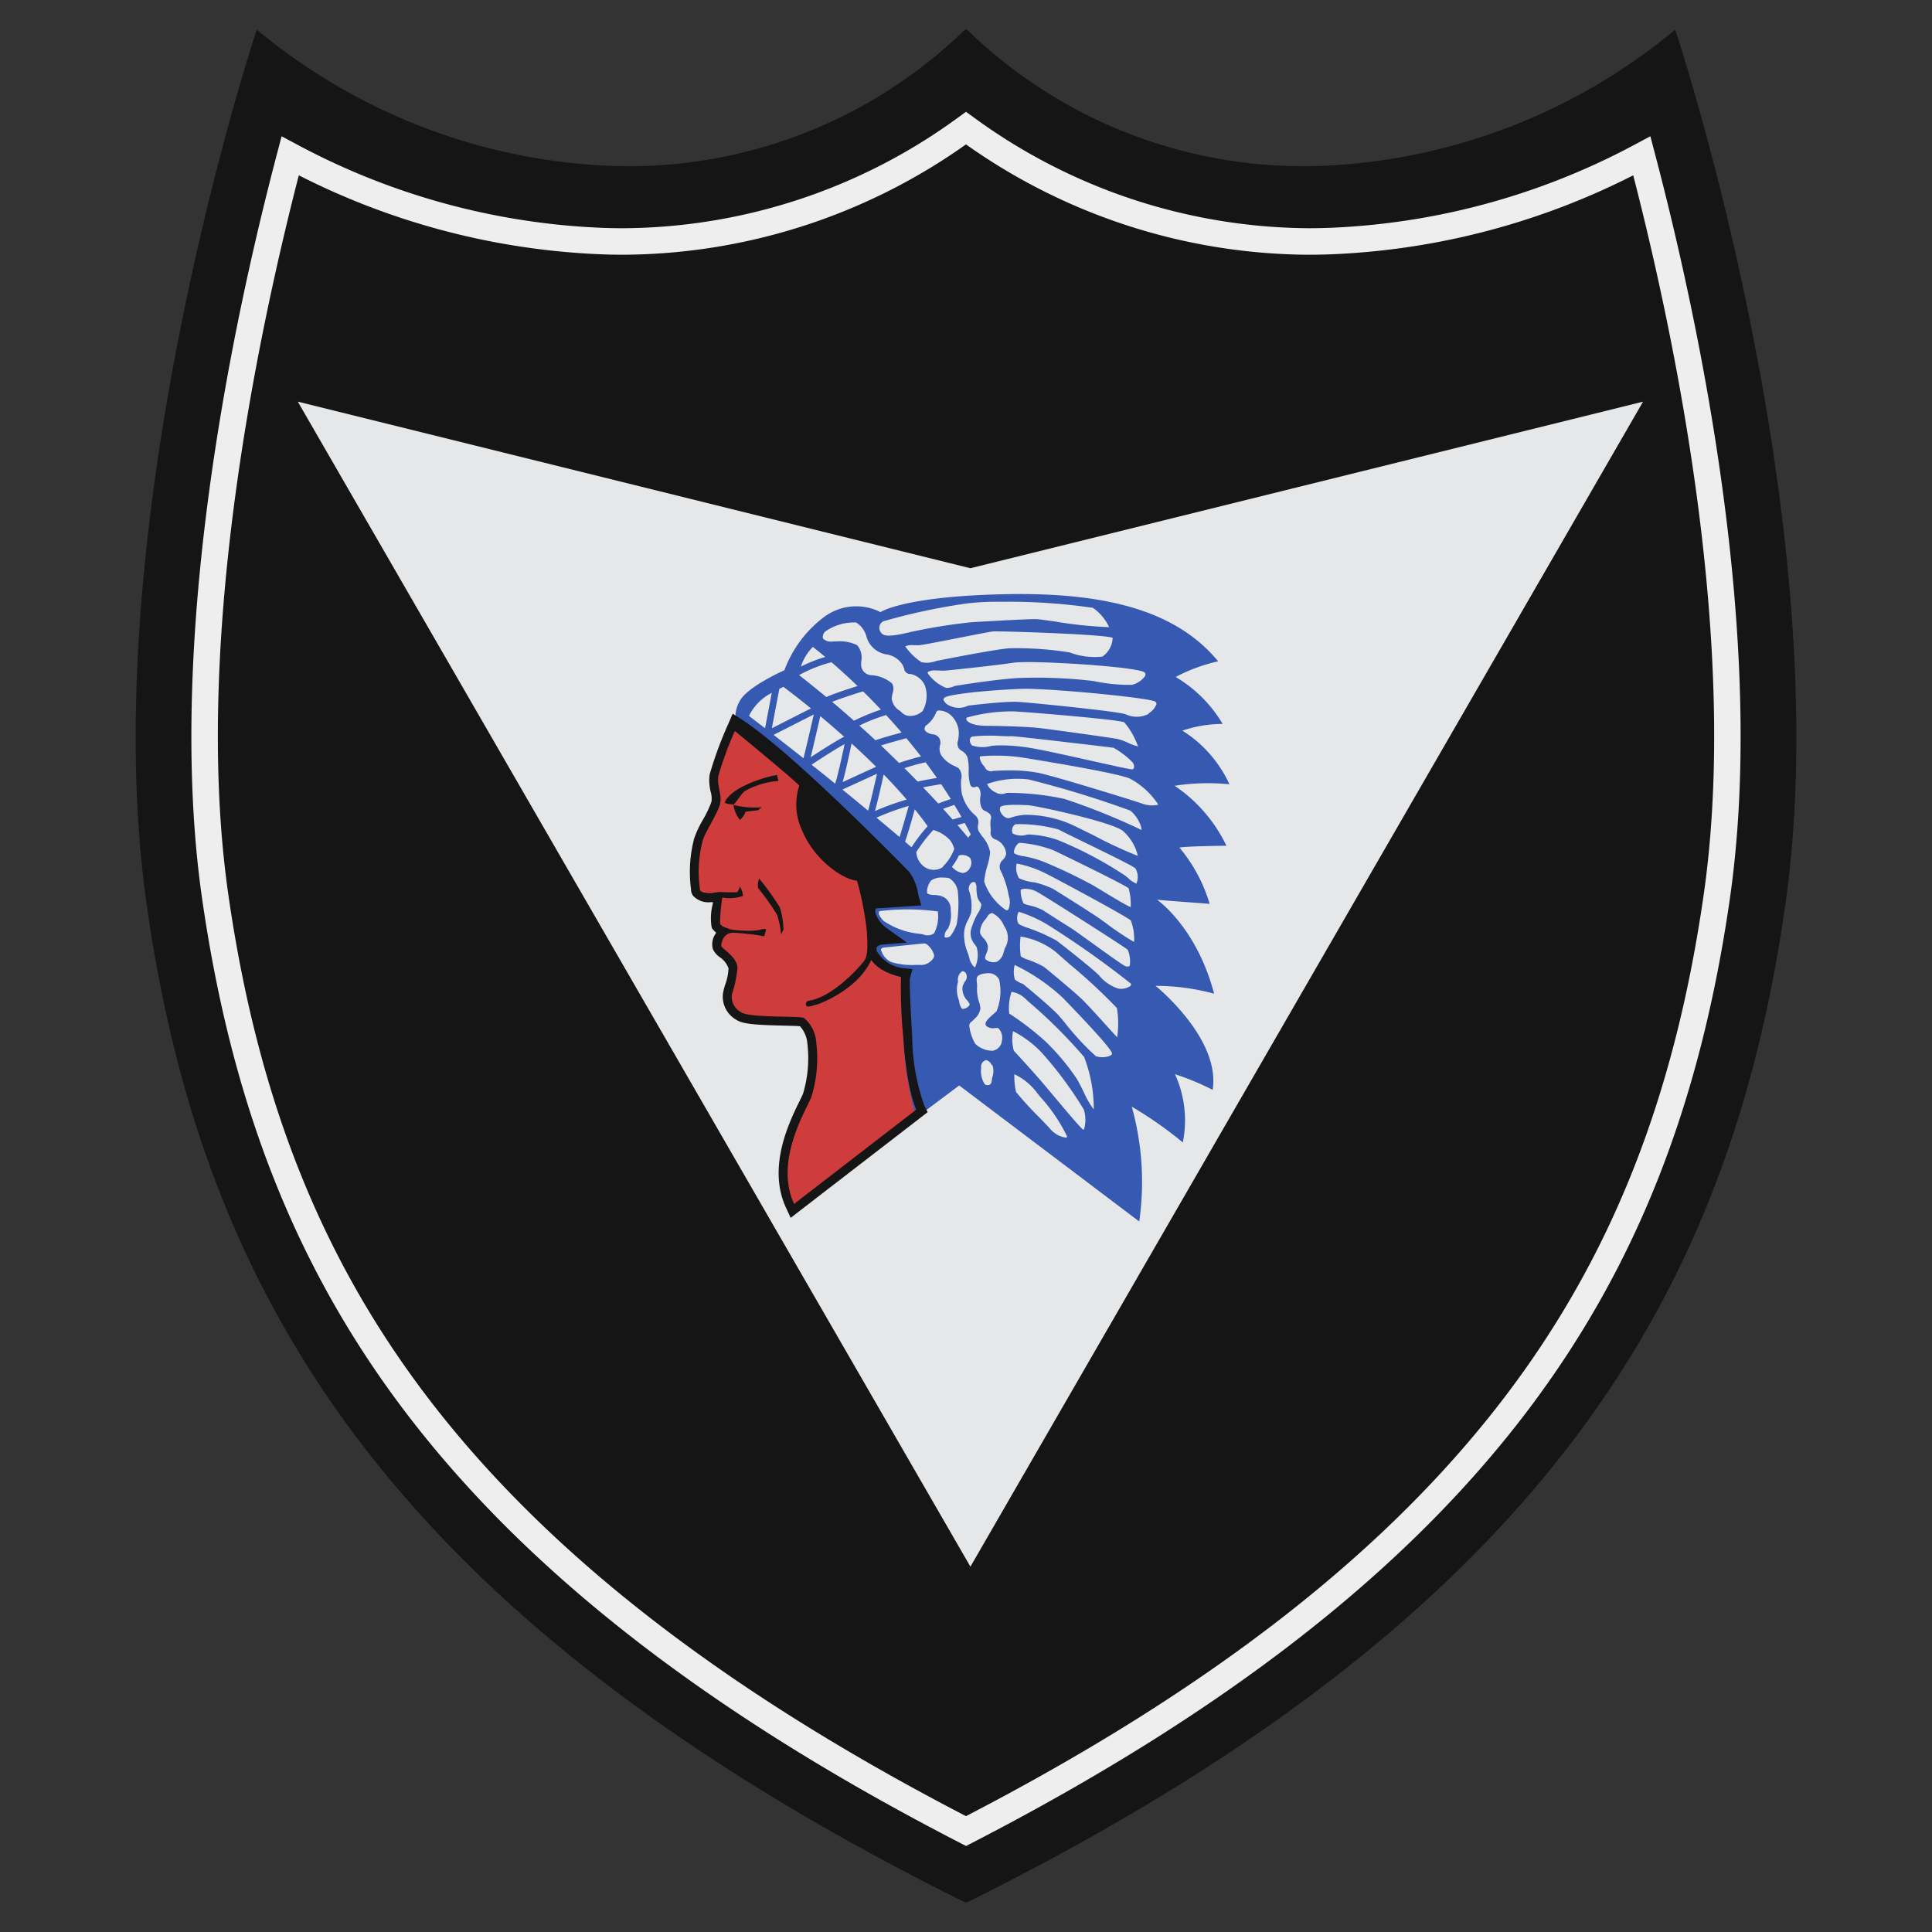 <svg id="usa_normandy_prem_engineer_1_icon" data-name="usa normandy prem engineer 1 icon" xmlns="http://www.w3.org/2000/svg" width="150" height="150" viewBox="0 0 150 150">
  <rect x="0" y="0" width="150" height="150" fill="#333333" stroke="none"/>
  <defs>
    <style>
      .cls-1 {
        fill: #151515;
      }

      .cls-1, .cls-2, .cls-3, .cls-4, .cls-5 {
        fill-rule: evenodd;
      }

      .cls-2 {
        fill: #eee;
      }

      .cls-3 {
        fill: #e6e7e8;
      }

      .cls-4 {
        fill: #cf3c3c;
      }

      .cls-5 {
        fill: #3659b1;
      }
    </style>
  </defs>
  <path class="cls-1" d="M74.925,147.7c-45.252-22.44-59.254-47.663-63.52-77.337S19.936,2.3,19.936,2.3A45.807,45.807,0,0,0,47.2,12.871,37.442,37.442,0,0,0,74.925,2.3h.15A37.443,37.443,0,0,0,102.8,12.871,45.81,45.81,0,0,0,130.064,2.3s12.8,38.39,8.531,68.064-18.268,54.9-63.52,77.337h-.15Z"/>
  <path class="cls-2" d="M75,143.321l-.471-.244c-19.587-10.094-33.707-21.083-43.165-33.594C22.97,98.376,17.989,85.754,15.689,69.757,12.8,49.629,18.108,24.829,21.533,11.839l.331-1.26,1.149.615a54.75,54.75,0,0,0,23.053,6.463c.779.043,1.568.063,2.345.063A44.431,44.431,0,0,0,74.4,9.115l.6-.436.6.435a44.439,44.439,0,0,0,25.986,8.605c.777,0,1.566-.02,2.344-.063a54.754,54.754,0,0,0,23.055-6.463l1.149-.615.331,1.26c3.425,12.99,8.737,37.789,5.844,57.919-2.3,16-7.28,28.619-15.675,39.725-9.458,12.512-23.577,23.5-43.165,33.6ZM23.2,13.611c-3.383,13.13-8.225,36.707-5.471,55.853,2.247,15.638,7.1,27.96,15.279,38.778C42.2,120.4,55.939,131.123,75,141.005c19.062-9.882,32.8-20.6,41.994-32.763,8.177-10.817,13.033-23.139,15.28-38.778,2.752-19.148-2.089-42.723-5.471-55.853a56.753,56.753,0,0,1-22.757,6.1c-.816.045-1.643.067-2.458.067A46.375,46.375,0,0,1,75,11.21a46.37,46.37,0,0,1-26.588,8.567c-.815,0-1.642-.022-2.458-.067A56.749,56.749,0,0,1,23.2,13.611Z"/>
  <polygon class="cls-3" points="75.343 44.117 23.121 31.184 75.343 121.636 127.566 31.184 75.343 44.117"/>
  <path id="Shape_3_copy_3" data-name="Shape 3 copy 3" class="cls-4" d="M61.338,93.619c-1.384-3,.262-6.364,1.053-7.979.114-.233.213-.434.273-.577a9.915,9.915,0,0,0,.366-4.078,2.44,2.44,0,0,0-.772-1.639c-.183-.036-.863-.052-1.414-.064-1.773-.041-3.061-.093-3.487-.4a1.712,1.712,0,0,1-.879-1.728,4.886,4.886,0,0,1,.17-.638,4.383,4.383,0,0,0,.26-1.345,1.837,1.837,0,0,0-.8-1.125,1.3,1.3,0,0,1-.439-.5,1.515,1.515,0,0,1,.4-1.226,1.972,1.972,0,0,1-.417-.351l-.051-.059-.021-.075a4.364,4.364,0,0,1,.089-1.543,5.199,5.199,0,0,0,.075-.583.106.106,0,0,0-.014-.037c-.2.018-.381.027-.542.027a1.26,1.26,0,0,1-1.093-.354.515.515,0,0,1-.094-.331,9.81,9.81,0,0,1,.233-3.826,7.886,7.886,0,0,1,.652-1.381,8.146,8.146,0,0,0,.691-1.474,2.117,2.117,0,0,0-.056-.925,3.284,3.284,0,0,1-.08-1.219A30.565,30.565,0,0,1,56.878,56.3l.162-.375.344.221c3.571,2.292,11.376,10.178,12.9,11.735l.059.06a4.182,4.182,0,0,1,.609,1.627l.116.411-.427.029c-.422.029-2.538.174-2.715.174a.468.468,0,0,0-.145.041.957.957,0,0,0-.169.7,2.749,2.749,0,0,0,1.036,1.432l.773.554-.947.075a1.04,1.04,0,0,0-.7.348.765.765,0,0,0-.008.669c.391,1.148,2.233,1.5,2.252,1.507l.338.063-.059.339a43.242,43.242,0,0,0,.178,4.577c.251,4.013.969,5.493.976,5.508l.127.255-.225.176-9.836,7.587Z"/>
  <path id="Shape_3_copy_6" data-name="Shape 3 copy 6" class="cls-1" d="M58.937,68.206a1.473,1.473,0,0,0-.076.749,18.166,18.166,0,0,1,1.465,2.062,6.27,6.27,0,0,1,.315,1.53l.184-.369a5.826,5.826,0,0,0-.282-1.736A20.859,20.859,0,0,0,58.937,68.206Zm.2-5.535a6.552,6.552,0,0,1-2.192-.177,2.442,2.442,0,0,0,.5,1.167,1.5,1.5,0,0,0,.444-.641l.97-.116Zm-1.3-1.257a6.311,6.311,0,0,1,2.6-.781l-.116-.463a10.027,10.027,0,0,0-2.836.984c-1.186.694-1.215,1.186-1.215,1.186a2.158,2.158,0,0,0,.695.116c.116-.056.55-.782.868-1.043Z"/>
  <path id="Shape_3_copy_5" data-name="Shape 3 copy 5" class="cls-5" d="M91.2,61.008a16.637,16.637,0,0,1,4.254-.116A9.693,9.693,0,0,0,91.8,56.726a9.744,9.744,0,0,1,3.125-.521,10.362,10.362,0,0,0-3.646-3.646,13.24,13.24,0,0,1,3.3-1.215c-3.3-3.993-8.854-5.382-16.667-5.208s-9.549,1.389-9.549,1.389a4.175,4.175,0,0,0-4.34.347A9.166,9.166,0,0,0,60.9,52.038s-2.894,1.273-3.472,2.4a2.554,2.554,0,0,0-.231,2c3.877,2.488,12.761,11.6,12.905,11.748a9.191,9.191,0,0,1,.521,1.476s-2.517.174-2.691.174a.923.923,0,0,0-.376.116c-1.013,1.331.9,2.691.9,2.691a1.073,1.073,0,0,0-1.013,1.476c.463,1.36,2.517,1.736,2.517,1.736a37.886,37.886,0,0,0,.174,4.659,24.86,24.86,0,0,0,1.013,6.25l3.327-2.489L88.45,94.836a21.74,21.74,0,0,0-.579-8.912A29.854,29.854,0,0,1,91.833,88.7a8.623,8.623,0,0,0-.608-5.3,19.918,19.918,0,0,1,2.923,1.215c.636-3.993-4.428-8.073-4.428-8.073a17.182,17.182,0,0,1,4.543.608c-1.36-5.179-4.427-7.292-4.427-7.292.637.058,4.08.318,4.08.318a12.178,12.178,0,0,0-2.344-4.369c.607-.116,3.646-.145,3.646-.145A11.7,11.7,0,0,0,91.2,61.008Zm-1.406-6.359a1.375,1.375,0,0,1-.542.689c-.046.04-.089.079-.128.115a2.019,2.019,0,0,1-1.736,0c-.719-.239-7.363-.9-8.364-.961-.078,0-.167-.006-.265-.006-1.137,0-3.468.283-3.575.3l-.037.011a1.619,1.619,0,0,1-1.4,0,.877.877,0,0,1-.5-.468.2.2,0,0,1,.114-.175c.387-.29,3.841-.6,5.981-.671,2.022-.066,9.948.694,10.343.989a.235.235,0,0,1,.106.177Zm-2.219,3.018a4.818,4.818,0,0,0-.841-.3c-.532-.094-4.813-.7-6.025-.839-1.236-.144-3.835-.175-3.866-.175-1.311.032-1.763-.3-1.818-.5a.118.118,0,0,1,.055-.145,12.923,12.923,0,0,1,3.613-.477c1.372.07,8.23.646,8.593.849a5.754,5.754,0,0,1,1.07,1.878,4.524,4.524,0,0,1-.784-.291Zm.464,1.964a.164.164,0,0,1-.148.1h-.009c-.182,0-1.675-.334-3.119-.656-1.821-.407-3.885-.868-4.863-1.021h0a14.069,14.069,0,0,0-2.159-.183,6.233,6.233,0,0,0-.768.038,2.513,2.513,0,0,1-1.507-.037.563.563,0,0,1-.165-.464.273.273,0,0,1,.216-.226,12.845,12.845,0,0,1,2.2-.036c.408.014.7.025.814.011.325-.011,7.866.886,7.926.9a6.629,6.629,0,0,1,1.435,1.088.517.517,0,0,1,.144.486Zm.882-7.165a1.832,1.832,0,0,1-1.025.706,13.33,13.33,0,0,1-2.978-.293,36.853,36.853,0,0,0-5.936-.234c-1.808.115-4.813.6-4.87.617a1.366,1.366,0,0,1-.661.144,3.22,3.22,0,0,1-1.412-1.119.107.107,0,0,1,0-.111,1,1,0,0,1,.626-.12c.128,0,.254,0,.352.009a2.987,2.987,0,0,0,.369,0c.361-.028,3.926-.4,5.275-.609h0c1.419-.218,9.819.311,10.218.763a.251.251,0,0,1,.039.246ZM85.586,50.98a5.529,5.529,0,0,1-2.545-.327,26.31,26.31,0,0,0-4.672-.323c-1.151.087-5.5.949-5.707.993a1.976,1.976,0,0,1-1.118.09,4.587,4.587,0,0,1-1.26-1.229,1.132,1.132,0,0,1,.59-.093c.111,0,.214,0,.287.005s.136,0,.186,0c.171,0,1.381-.235,3.207-.594,1.163-.229,2.364-.465,2.531-.477.541-.042,8.759.221,9.3.5A1.843,1.843,0,0,1,85.586,50.98ZM68.6,48.23a47.741,47.741,0,0,1,6.406-1.371,19.7,19.7,0,0,1,2.688-.137,45.268,45.268,0,0,1,7.161.471,3.808,3.808,0,0,1,1.26,1.5,32.5,32.5,0,0,1-4.251-.447c-.674-.094-1.161-.162-1.314-.171-.51-.029-2.787.1-5.077.231a42.284,42.284,0,0,0-5.371.9c-1.268.265-1.594.144-1.751-.17a.567.567,0,0,1,.249-.806Zm-4.525.8a3.9,3.9,0,0,1,2.4-.7,1.879,1.879,0,0,1,.816,1.164c.048.124.09.233.129.311a1.934,1.934,0,0,0,1.343.991,1.813,1.813,0,0,1,1.318.829,2.946,2.946,0,0,1,.113.282.478.478,0,0,0,.514.423,1.555,1.555,0,0,1,1.111.921,2.427,2.427,0,0,1-.189,1.956,1.41,1.41,0,0,1-.885.374.921.921,0,0,1-.68-.211c-.077-.073-.151-.141-.221-.2a1.249,1.249,0,0,1-.611-.919,3.55,3.55,0,0,1,.069-.453.857.857,0,0,0-.039-.73,2.73,2.73,0,0,0-1.642-.649.823.823,0,0,1-.762-.88l.002-.02c0-.046,0-.1.006-.169a1.5,1.5,0,0,0-.312-1.255,3.052,3.052,0,0,0-1.534-.3c-.163,0-.3.006-.371.012h0a.906.906,0,0,1-.755-.232.557.557,0,0,1,.184-.55Zm11.608,24.3a1.084,1.084,0,0,1,.152.23,2.232,2.232,0,0,1-.11,1.488.118.118,0,0,1-.054.06h0a1.382,1.382,0,0,1-.425-.784c-.032-.119-.075-.243-.123-.378a3.769,3.769,0,0,1-.278-1.356,2.361,2.361,0,0,1,.31-1.156,4.356,4.356,0,0,0,.234-.544,3.661,3.661,0,0,0-.169-1.794.626.626,0,0,1,.187-.549A.317.317,0,0,1,75.7,68.5a.749.749,0,0,1,.109.5,4.655,4.655,0,0,0,.048.513,1.059,1.059,0,0,0,.226.515.344.344,0,0,1,.093.316,1.513,1.513,0,0,1-.222.509,4.959,4.959,0,0,0-.5,1.123,1.275,1.275,0,0,0,.233,1.348ZM65.407,61.3l2.681-1.228c-.253,1.148-.524,2.293-.688,2.866Q66.488,62.185,65.407,61.3Zm-2.395-1.93c.713-.473,1.873-1.223,2.563-1.6-.2.951-.524,2.432-.733,3.076-.584-.475-1.192-.964-1.83-1.473Zm-2.949-2.316,3.121-1.584c-.281,1.224-.623,2.692-.8,3.4q-1.118-.881-2.321-1.813ZM72.743,60.4c-.461.077-1.048.18-1.5.279-.325-.336-.662-.68-1.022-1.04a14.808,14.808,0,0,1,1.647-.454C72.162,59.585,72.455,59.991,72.743,60.4Zm2.632,4.379-.21.262c-.134-.165-.416-.506-.828-.985.194-.059.39-.114.564-.161.16.299.323.589.474.889Zm-.726-1.349c-.212.058-.453.129-.684.2-.222-.249-.465-.524-.742-.83.3-.113.618-.229.871-.308C74.282,62.8,74.47,63.112,74.649,63.43Zm-6.628-3.9-2.6,1.191c.249-.873.553-2.314.695-3,.626.571,1.267,1.179,1.905,1.811Zm-1.3-3.2a14.086,14.086,0,0,1,2.072-.813c.4.431.8.881,1.209,1.356-.579.155-1.421.39-2.034.6q-.604-.563-1.249-1.141Zm-.421-.375c-.546-.484-1.108-.972-1.694-1.465.743-.292,1.77-.62,2.4-.815.444.436.909.912,1.387,1.418A17.69,17.69,0,0,0,66.3,55.955Zm.282-2.693c-.726.227-1.748.564-2.431.853-.681-.564-1.381-1.131-2.111-1.7a10.849,10.849,0,0,1,2.518-1c.562.485,1.249,1.105,2.021,1.847ZM65.54,57.2c-.666.338-1.873,1.116-2.6,1.594.212-.869.551-2.337.748-3.192C64.26,56.079,64.886,56.617,65.54,57.2Zm3.069,2.93c.615.632,1.215,1.284,1.785,1.948a20.601,20.601,0,0,0-2.464.891c.217-.769.505-2.048.678-2.838Zm3.415,4.017a12.301,12.301,0,0,0-1.253,1.634l-.5-.429c.211-.606.557-1.82.752-2.518.351.436.688.874,1,1.313Zm.441.292a2.819,2.819,0,0,1,1.3.8,1.981,1.981,0,0,1,.323.668,3.65,3.65,0,0,1-.866,1.356.233.233,0,0,0-.03.064,1.265,1.265,0,0,1-1.463-.053,1.522,1.522,0,0,1-.588-1.118,11.789,11.789,0,0,1,1.323-1.716Zm1.1,7.707.052-.078a2.43,2.43,0,0,0,.193-1.374,1.083,1.083,0,0,0-.55-1.049,1.8,1.8,0,0,0-.738-.158,1.216,1.216,0,0,1-.495-.094.217.217,0,0,1-.053-.151,1.389,1.389,0,0,1,.325-.888,1.468,1.468,0,0,1,.905-.22,2.174,2.174,0,0,1,.489.048,1.444,1.444,0,0,1,.667.987,9.285,9.285,0,0,1-.086,2.6,3.274,3.274,0,0,1-.48.9.514.514,0,0,1-.383.122.1.1,0,0,1-.073-.069.767.767,0,0,1,.224-.575Zm.346-4.856a4.522,4.522,0,0,0,.538-.873.9.9,0,0,1,.881.208.775.775,0,0,1-.01.73.709.709,0,0,1-.538.423h-.049a1.314,1.314,0,0,1-.825-.488Zm-1.062-4.9q-.536-.585-1.18-1.26c.469-.093,1.013-.184,1.4-.246.256.378.509.761.755,1.154-.312.097-.677.233-.978.349ZM69.8,59.234c-.445-.439-.91-.891-1.4-1.356.6-.191,1.373-.4,1.969-.562q.571.684,1.139,1.416C70.908,58.87,70.243,59.084,69.8,59.234Zm-6.69-9.008c.145.111.489.383.962.778a11.315,11.315,0,0,0-1.892.752A3.883,3.883,0,0,1,63.11,50.226ZM62.962,55l-3.037,1.541.584-3.06c.107-.051.2-.1.318-.153C61.036,53.484,61.843,54.09,62.962,55Zm-3.043-1.209L59.4,56.539q-.618-.475-1.25-.955a3.973,3.973,0,0,1,1.769-1.791Zm8.134,9.69a20.543,20.543,0,0,1,2.5-.913c-.2.7-.506,1.789-.711,2.419q-.72-.61-1.789-1.503Zm4.28,11.076a1.13,1.13,0,0,1-.777.366c-.112-.006-.269-.007-.453-.008a5.563,5.563,0,0,1-1.881-.213,1.429,1.429,0,0,1-.773-.823l-.012-.028a.191.191,0,0,1-.034-.166.345.345,0,0,1,.265-.121c.263-.028,2.781-.289,3.094-.318a.48.48,0,0,1,.268.135,1.513,1.513,0,0,1,.5.8.563.563,0,0,1-.197.378Zm.19-2.1a.845.845,0,0,1-.847.091,3.258,3.258,0,0,0-.35-.054,5.972,5.972,0,0,1-2.731-1c-.409-.429-.392-.652-.35-.7l.036-.032v-.019a17.327,17.327,0,0,1,4.531.024,2.836,2.836,0,0,1-.289,1.691Zm2.322,5.857a.2.2,0,0,1-.159,0,1.067,1.067,0,0,1-.209-.525c-.027-.106-.058-.224-.1-.353a2.181,2.181,0,0,1,0-1.2l.006-.033a.763.763,0,0,1,.336-.8h.03a.335.335,0,0,1,.276.235.522.522,0,0,1-.093.541,1.934,1.934,0,0,0-.2.421,1.337,1.337,0,0,0,.387,1.1,1.907,1.907,0,0,1,.141.207.161.161,0,0,1,.005.143.654.654,0,0,1-.42.265Zm2.205,5.3c-.024.123-.047.245-.062.353a.3.3,0,0,1-.19.264.358.358,0,0,1-.341-.048,1.88,1.88,0,0,1-.278-1.265.526.526,0,0,1,.375-.612.592.592,0,0,1,.4.309c.038.047.077.1.118.143a1.418,1.418,0,0,1-.022.857Zm.011-2.034a1.945,1.945,0,0,1-1.34-.536,3.638,3.638,0,0,1-.467-1.4.371.371,0,0,1,.2-.336c.09-.084.211-.2.376-.372a1.254,1.254,0,0,0,.287-.653,2.285,2.285,0,0,0-.1-.484,3.255,3.255,0,0,1-.162-1.067,2.161,2.161,0,0,0-.012-.451c-.035-.349-.054-.541.417-.663a1.739,1.739,0,0,1,.434-.059.916.916,0,0,1,.877.487,4.114,4.114,0,0,1-.2,2.468c-.075.069-.154.14-.233.209-.4.352-.775.685-.558.936a.824.824,0,0,0,.678.158,1.36,1.36,0,0,1,.235,0,1.018,1.018,0,0,1,.3.941.875.875,0,0,1-.732.823Zm.967-7.98c-.034.1-.07.215-.108.337a1.085,1.085,0,0,1-.518.728.909.909,0,0,1-.765-.1c-.208-.105-.183-.223-.058-.537a1.142,1.142,0,0,0,.121-.561,1.174,1.174,0,0,0-.34-.627,1.307,1.307,0,0,1-.273-.41,1.586,1.586,0,0,1,.447-1.082c.043-.061.083-.119.119-.173a.516.516,0,0,1,.38-.289h0a1.906,1.906,0,0,1,.915.987l.068.109A1.551,1.551,0,0,1,78.028,73.6Zm.063-2.953a4.313,4.313,0,0,1-1.679-2.2,6.127,6.127,0,0,1,.247-1.231,5.354,5.354,0,0,0,.216-1.055,2.577,2.577,0,0,0-.606-1.21c-.109-.153-.213-.3-.278-.41a.8.8,0,0,1-.053-.515.712.712,0,0,0-.14-.64l-.08-.079a3.248,3.248,0,0,1-1.045-1.71,4.843,4.843,0,0,1-.049-1.087.926.926,0,0,0-.206-.872c-.079-.05-.179-.1-.29-.157a2.349,2.349,0,0,1-1.033-.818,1.023,1.023,0,0,1-.112-.793.718.718,0,0,0-.067-.574.645.645,0,0,0-.506-.285.794.794,0,0,1-.28-.078.605.605,0,0,1-.34-.27.438.438,0,0,1,.077-.316,2.231,2.231,0,0,0,.8-1,.251.251,0,0,1,.175-.185,1.418,1.418,0,0,1,1,.383,1.922,1.922,0,0,1,.6,1.386,3.038,3.038,0,0,1-.059.55.725.725,0,0,0,.059.625,1.124,1.124,0,0,0,.242.2.951.951,0,0,1,.431.493,3.868,3.868,0,0,1,.094,1.023,3.45,3.45,0,0,0,.111,1.065.294.294,0,0,0,.418.207.2.2,0,0,1,.266.083h0a.946.946,0,0,1,.106.7,1.515,1.515,0,0,0,.048.687.555.555,0,0,0,.339.407,1.132,1.132,0,0,1,.277.164.4.4,0,0,1,.146.483,2.235,2.235,0,0,0-.017.535c.014.14.017.261.021.366a.537.537,0,0,0,.376.66l.012.003a1.3,1.3,0,0,1,.807,1.1.838.838,0,0,1-.247.467.689.689,0,0,0-.171.87,7.4,7.4,0,0,1,.624,1.962,1.425,1.425,0,0,1-.047,1.055.176.176,0,0,1-.187.012ZM82.8,88.332a1.956,1.956,0,0,1-1.269-.692c-.137-.156-.465-.5-.846-.893a25.131,25.131,0,0,1-1.8-1.968,5.356,5.356,0,0,1-.133-1.263v-.108h.012a4.686,4.686,0,0,1,1.748,1.432l.267.334a12.928,12.928,0,0,1,2.052,3.023A.124.124,0,0,1,82.8,88.332Zm1.37-.694a.153.153,0,0,1-.054.078.111.111,0,0,1-.05-.03c-.287-.248-1.266-1.415-2.13-2.444-.424-.5-.827-.987-1.128-1.334-.917-1.06-2.075-2.306-2.094-2.326a3.331,3.331,0,0,1-.062-1.523A8.3,8.3,0,0,1,80.9,81.752a29.514,29.514,0,0,1,3.245,4.391,2.606,2.606,0,0,1,.027,1.495Zm.75-1.538-.009.028a6.852,6.852,0,0,1-.773-1.347c-.183-.368-.373-.749-.538-1.026a18,18,0,0,0-2.418-2.887,21.723,21.723,0,0,0-2.8-2.158l-.027-.01a4.038,4.038,0,0,1,.173-1.676.1.1,0,0,1,.053-.01,1.944,1.944,0,0,1,1.018.517l.322.294a39.5,39.5,0,0,1,4.253,4.243A11.242,11.242,0,0,1,84.92,86.1Zm1.316-4.158a1.571,1.571,0,0,1-1.159.056,20.708,20.708,0,0,1-2.43-2.628c-.173-.206-.318-.378-.418-.494-.55-.636-2.7-2.4-2.792-2.473l-.031-.018a2.1,2.1,0,0,1-.608-.328,2.018,2.018,0,0,1-.014-1.136,14.937,14.937,0,0,1,3.736,2.551l.058.06c3.082,3.182,3.744,4.072,3.757,4.256a.178.178,0,0,1-.1.15ZM78.729,66.074a1.026,1.026,0,0,1,.365-.62.374.374,0,0,1,.117-.013,9.036,9.036,0,0,1,2.617.591c2.138,1.027,5.6,2.734,5.8,2.937a4.774,4.774,0,0,1,.16,1.462c-.3-.112-1.355-.748-2.141-1.223-.282-.17-.559-.338-.811-.488A40.201,40.201,0,0,0,81.2,66.978a7.89,7.89,0,0,0-1.7-.495,2.178,2.178,0,0,1-.725-.209A.23.23,0,0,1,78.729,66.074Zm8.006,14.464c-.124-.134-.348-.382-.614-.676-.669-.739-1.585-1.751-2.018-2.184-.662-.662-2.951-2.531-3.064-2.622a8.222,8.222,0,0,0-1.23-.547,1.889,1.889,0,0,1-.555-.258,5.705,5.705,0,0,1-.016-1.538h.014a5.924,5.924,0,0,1,2.722,1.2c.226.2.615.546,1.078.95a42.479,42.479,0,0,1,3.666,3.405A7.381,7.381,0,0,1,86.735,80.538Zm1.046-4a1.28,1.28,0,0,1-.969.213,3.223,3.223,0,0,1-1.494-1.037c-.527-.527-2.757-2.294-3.312-2.7a13.872,13.872,0,0,0-2.444-1.051.913.913,0,0,0-.16-.076.883.883,0,0,1-.349-.2,1.051,1.051,0,0,1,.029-.883.115.115,0,0,1,.043-.006A9.9,9.9,0,0,1,81.5,71.9h0a72.579,72.579,0,0,1,6.293,4.462.154.154,0,0,1-.012.174Zm-8.535-7.442a.075.075,0,0,1,.038-.033.732.732,0,0,1,.319-.056,1.969,1.969,0,0,1,.862.208c.581.305,6.875,4.32,7.09,4.523a2.331,2.331,0,0,1,.169,1.19.1.1,0,0,1-.048.084.389.389,0,0,1-.34-.019c-.192-.08-1.571-1.073-2.578-1.8-.793-.57-1.477-1.064-1.66-1.174-.427-.256-2.121-1.346-2.138-1.358h0a4.521,4.521,0,0,0-1.03-.366,2.708,2.708,0,0,1-.461-.146,2.44,2.44,0,0,1-.223-1.055Zm8.8,4.035a21.318,21.318,0,0,1-2.19-1.466l-.383-.275c-.8-.574-3.681-2.359-3.723-2.383a7.337,7.337,0,0,0-1.419-.5,3.659,3.659,0,0,1-1.217-.321,1.594,1.594,0,0,1-.188-1.112.176.176,0,0,1,.084-.016,8.788,8.788,0,0,1,2.32.829h0c.7.348,6.225,3.309,6.471,3.586a4.062,4.062,0,0,1,.249,1.657Zm.2-4.564a.182.182,0,0,1-.013.038,2,2,0,0,1-.62-.41,3.928,3.928,0,0,0-.313-.25,29.879,29.879,0,0,0-5.125-2.708,7.523,7.523,0,0,0-2.254-.444,1.58,1.58,0,0,0-.186.008,1.42,1.42,0,0,1-1.1-.086.519.519,0,0,1-.011-.465.372.372,0,0,1,.256-.261,11.326,11.326,0,0,1,3.319.419c.222.127,1.038.524,1.982.984,1.52.74,3.817,1.858,3.979,2.032a1.363,1.363,0,0,1,.086,1.141Zm.095-2.118a31.362,31.362,0,0,1-3.327-1.54c-.553-.274-1.107-.549-1.608-.792a8.812,8.812,0,0,0-3.669-.854h-.154a4.221,4.221,0,0,0-1.042.2.824.824,0,0,1-.326.059.787.787,0,0,1-.468-.369.545.545,0,0,1-.1-.459c.091-.258,1.383-.208,1.807-.192.129.006.237.009.311.009.5,0,6.7,1.332,7.444,2.024a3.689,3.689,0,0,1,1.132,1.912Zm.285-2.017a.369.369,0,0,1-.173-.077,51.775,51.775,0,0,0-5.813-2.328,20.807,20.807,0,0,0-4.464-.469h-.018l-.018.005a.943.943,0,0,1-.74.015l-.07-.046a1.262,1.262,0,0,1-.693-.665,7.186,7.186,0,0,1,3.225-.351,78.907,78.907,0,0,1,7.889,2.416,2.616,2.616,0,0,1,.852,1.3.661.661,0,0,1,.023.2Zm.005-2.057C88.087,62.183,82,60.287,80.6,60a11.748,11.748,0,0,0-2.25-.184c-.677,0-1.194.036-1.247.04a.512.512,0,0,1-.638-.283,1.315,1.315,0,0,0-.081-.112,1.161,1.161,0,0,1-.321-.673.1.1,0,0,1,.07-.069,14.307,14.307,0,0,1,3.036.064c.765.122,7.5,1.195,8.564,1.67a6.028,6.028,0,0,1,2.2,2.022,2.2,2.2,0,0,1-1.302-.102Z"/>
  <path id="Shape_3_copy_4" data-name="Shape 3 copy 4" class="cls-1" d="M71.763,85.838a16.415,16.415,0,0,1-.939-5.37c-.22-3.514-.188-4.368-.18-4.507l.2-.719-.76-.073A2.788,2.788,0,0,1,68.1,73.892a.5.5,0,0,1-.029-.368.755.755,0,0,1,.439-.191l1.905-.15-1.557-1.109a2.377,2.377,0,0,1-.894-1.2.584.584,0,0,1,.051-.348c.4-.018,1.96-.124,2.659-.173l.853-.059-.232-.823a3.975,3.975,0,0,0-.7-1.778l-.057-.058c-2.154-2.195-9.454-9.53-12.964-11.783l-.688-.442-.324.751a29.509,29.509,0,0,0-1.466,3.972,3.615,3.615,0,0,0,.082,1.343,1.848,1.848,0,0,1,.058.777,8.268,8.268,0,0,1-.659,1.389,7.866,7.866,0,0,0-.681,1.456,10.2,10.2,0,0,0-.247,3.932.868.868,0,0,0,.159.514,1.626,1.626,0,0,0,1.378.5h.168l-.031.194a4.455,4.455,0,0,0-.082,1.69l.041.151.1.119a2.069,2.069,0,0,0,.228.222,1.443,1.443,0,0,0-.273,1.238,1.562,1.562,0,0,0,.542.655,1.748,1.748,0,0,1,.681.861,4.044,4.044,0,0,1-.244,1.241,5.117,5.117,0,0,0-.181.684,2.053,2.053,0,0,0,1.019,2.068c.471.336,1.471.411,3.681.462.466.011,1.031.024,1.275.048a2.26,2.26,0,0,1,.574,1.348,9.565,9.565,0,0,1-.34,3.9c-.057.134-.153.331-.265.559-.815,1.663-2.51,5.122-1.057,8.278l.365.792.69-.533L71.568,86.7l.456-.352Zm-10.11,7.636c-1.519-3.3.853-7.147,1.331-8.275a10.161,10.161,0,0,0,.391-4.254,2.7,2.7,0,0,0-.955-1.91c-.26-.174-4.254,0-4.861-.434a1.369,1.369,0,0,1-.738-1.389,9.135,9.135,0,0,0,.434-2.04c0-.868-1.172-1.476-1.259-1.736a1.312,1.312,0,0,1,.226-.681,1.03,1.03,0,0,1,.414-.3,1.659,1.659,0,0,1,.273-.041,18.794,18.794,0,0,1,2.429.28l.145-.55a.9.9,0,0,0-.521.058,5.277,5.277,0,0,1-1.248.049,6.779,6.779,0,0,1-1.023-.1c-.089-.044-.346-.116-.555-.211a1.893,1.893,0,0,1-.227-.2,12.242,12.242,0,0,1,.173-2.055c.12.014.235.028.282.037a3.161,3.161,0,0,0,1.324-.163,1.768,1.768,0,0,0-.25-.738,1.261,1.261,0,0,1-.2.445,10.227,10.227,0,0,1-1.281-.011,4.683,4.683,0,0,0-.724.091h-.056c-.961,0-.837-.342-.837-.342a9.465,9.465,0,0,1,.217-3.733c.174-.651,1.172-2.127,1.346-2.865s-.261-1.346-.13-2.17a26.873,26.873,0,0,1,1.28-3.483c.881.724,4.819,3.967,5,4.25a4.746,4.746,0,0,0,.261,3.559c.9,2.112,2.98,3.675,4.225,3.819a23.65,23.65,0,0,1,.752,3.82c.116,1.591.029,2.083-.2,2.4s-2.373,2.836-4.341,3.1a.289.289,0,0,0-.173.347c.087.231.666-.029.839-.058s3.168-1.129,4.231-3.461a1.77,1.77,0,0,1-.209-.417c.463,1.36,2.517,1.736,2.517,1.736a37.881,37.881,0,0,0,.174,4.659c.26,4.167,1.012,5.642,1.012,5.642Z"/>
</svg>
